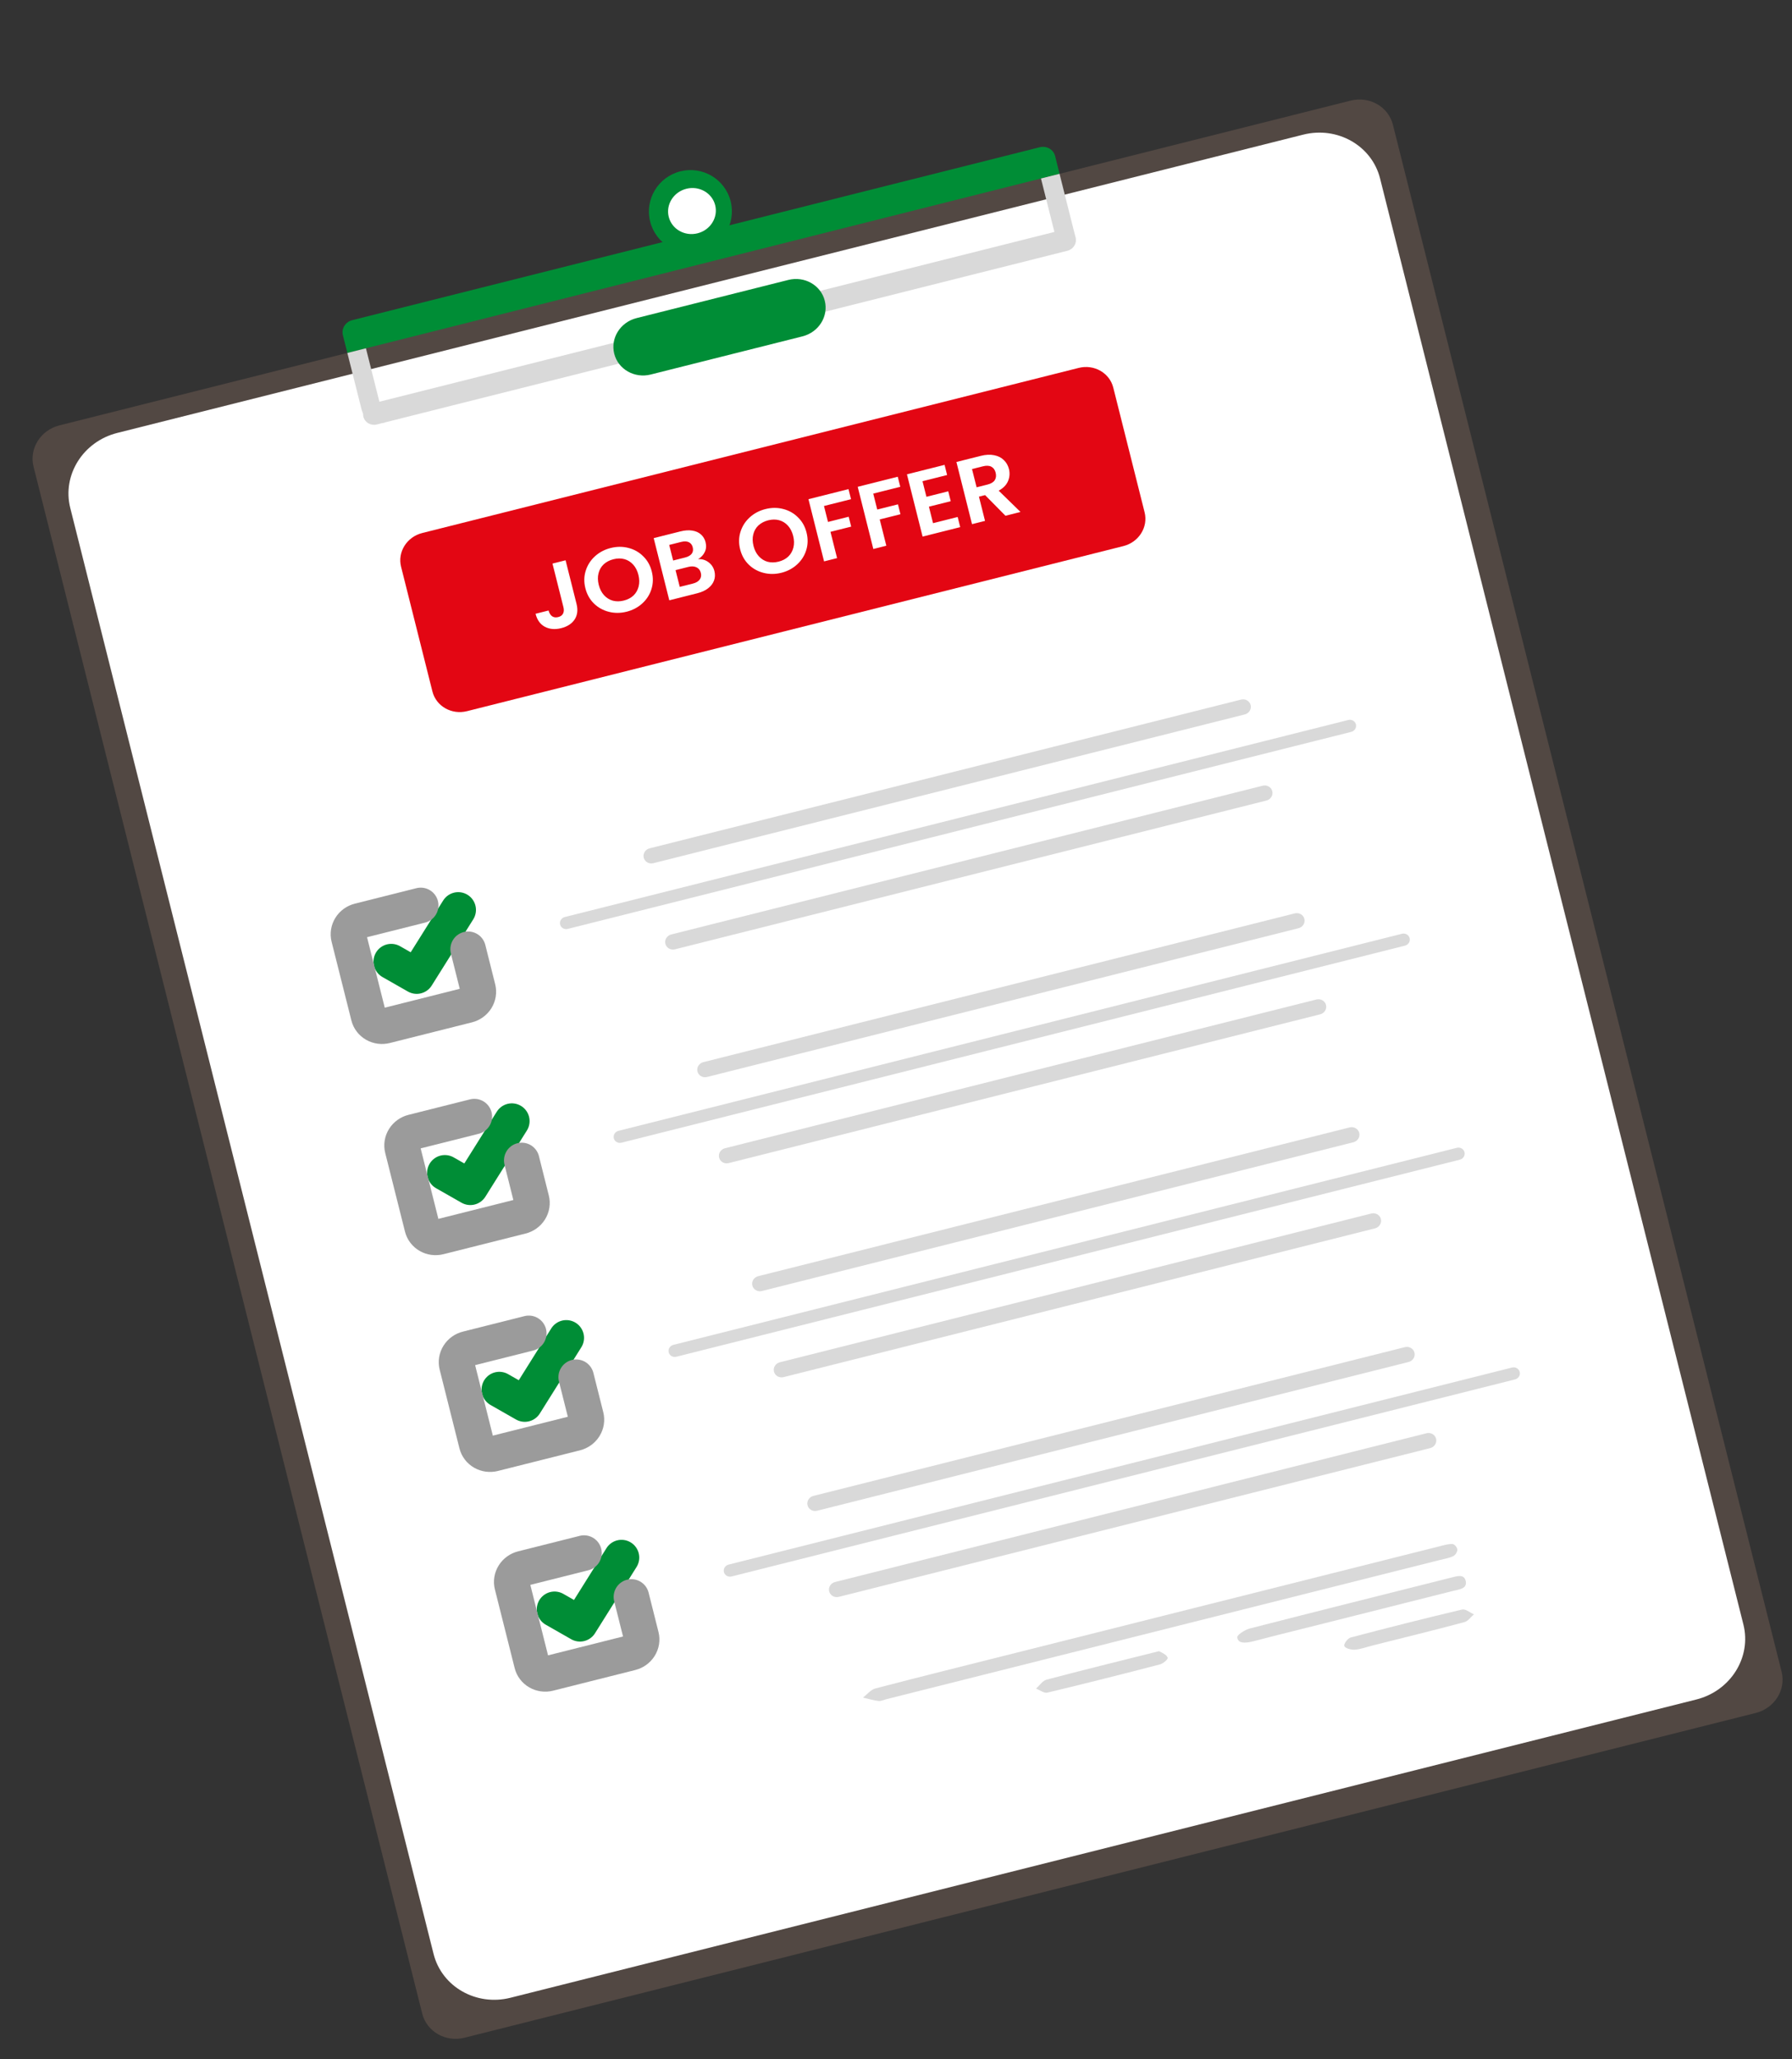 <svg width="101" height="116" viewBox="0 0 101 116" fill="none" xmlns="http://www.w3.org/2000/svg">
<rect x="0" y="0" width="101" height="116" fill="#333333" stroke="none"/>
<g clip-path="url(#clip0_221_5561)">
<path d="M58.6 8.295L19.856 18.035C19.47 18.131 19.233 18.509 19.326 18.879L19.704 20.384C19.797 20.754 20.185 20.975 20.571 20.878L59.315 11.138C59.701 11.041 59.938 10.663 59.845 10.294L59.467 8.788C59.374 8.419 58.986 8.198 58.6 8.295Z" fill="#008D36"/>
<path d="M39.48 14.169C40.733 13.854 41.495 12.587 41.181 11.34C40.868 10.093 39.598 9.337 38.345 9.652C37.092 9.967 36.33 11.234 36.644 12.481C36.957 13.728 38.227 14.484 39.48 14.169Z" fill="#008D36"/>
<path d="M39.315 13.143C40.038 12.961 40.483 12.252 40.309 11.559C40.135 10.867 39.407 10.452 38.684 10.634C37.962 10.816 37.517 11.525 37.691 12.217C37.865 12.91 38.592 13.325 39.315 13.143Z" fill="white"/>
<path d="M76.124 5.668L3.348 23.963C2.287 24.23 1.635 25.27 1.89 26.286L23.798 113.433C24.053 114.449 25.12 115.057 26.18 114.791L98.957 96.496C100.017 96.229 100.67 95.189 100.414 94.173L78.507 7.026C78.251 6.009 77.184 5.402 76.124 5.668Z" fill="#524843"/>
<path d="M73.451 7.585L6.609 24.388C4.681 24.873 3.495 26.763 3.959 28.611L24.437 110.071C24.902 111.919 26.841 113.024 28.769 112.539L95.611 95.736C97.539 95.251 98.725 93.361 98.261 91.513L77.783 10.053C77.319 8.205 75.379 7.1 73.451 7.585Z" fill="white"/>
<path d="M60.797 20.725L23.798 30.026C22.93 30.244 22.396 31.095 22.605 31.926L24.372 38.952C24.581 39.783 25.453 40.28 26.321 40.062L63.32 30.761C64.187 30.543 64.721 29.692 64.512 28.861L62.746 21.835C62.537 21.004 61.664 20.507 60.797 20.725Z" fill="#E30613"/>
<path d="M31.877 31.562L32.495 34.021C32.581 34.362 32.545 34.654 32.387 34.897C32.228 35.136 31.976 35.299 31.63 35.386C31.281 35.474 30.974 35.447 30.709 35.308C30.447 35.167 30.272 34.923 30.185 34.575L30.918 34.391C30.959 34.541 31.025 34.648 31.116 34.715C31.211 34.78 31.326 34.795 31.462 34.761C31.595 34.728 31.686 34.662 31.735 34.564C31.785 34.467 31.792 34.347 31.757 34.207L31.139 31.748L31.877 31.562ZM35.318 34.459C34.975 34.545 34.642 34.547 34.317 34.465C33.992 34.383 33.712 34.227 33.476 33.999C33.24 33.766 33.078 33.478 32.992 33.133C32.906 32.792 32.913 32.465 33.012 32.152C33.111 31.835 33.284 31.564 33.531 31.339C33.779 31.113 34.074 30.957 34.416 30.871C34.761 30.784 35.095 30.782 35.416 30.865C35.741 30.947 36.02 31.104 36.253 31.337C36.489 31.566 36.649 31.851 36.735 32.192C36.822 32.537 36.816 32.867 36.717 33.184C36.621 33.496 36.45 33.765 36.202 33.991C35.955 34.217 35.66 34.373 35.318 34.459ZM35.16 33.831C35.38 33.776 35.562 33.681 35.706 33.545C35.849 33.406 35.945 33.236 35.995 33.035C36.045 32.834 36.04 32.616 35.981 32.382C35.922 32.148 35.824 31.956 35.686 31.805C35.547 31.652 35.382 31.549 35.191 31.497C35 31.446 34.794 31.448 34.575 31.503C34.355 31.558 34.171 31.654 34.023 31.791C33.88 31.927 33.783 32.095 33.733 32.296C33.682 32.494 33.687 32.71 33.745 32.944C33.804 33.178 33.903 33.372 34.042 33.526C34.181 33.679 34.346 33.783 34.538 33.838C34.733 33.889 34.94 33.887 35.16 33.831ZM39.345 31.499C39.56 31.484 39.754 31.54 39.927 31.667C40.1 31.795 40.213 31.962 40.265 32.169C40.312 32.357 40.305 32.535 40.243 32.703C40.184 32.867 40.074 33.012 39.913 33.138C39.752 33.264 39.547 33.358 39.299 33.42L37.723 33.817L36.843 30.314L38.351 29.935C38.599 29.873 38.821 29.858 39.019 29.89C39.219 29.921 39.382 29.994 39.508 30.108C39.636 30.222 39.722 30.366 39.766 30.539C39.818 30.744 39.803 30.929 39.722 31.095C39.645 31.26 39.519 31.395 39.345 31.499ZM37.939 31.575L38.609 31.407C38.784 31.363 38.909 31.292 38.985 31.195C39.06 31.094 39.079 30.974 39.044 30.833C39.009 30.692 38.934 30.596 38.821 30.542C38.707 30.489 38.563 30.484 38.389 30.528L37.718 30.697L37.939 31.575ZM39.051 32.875C39.229 32.83 39.356 32.755 39.434 32.65C39.515 32.545 39.537 32.418 39.5 32.271C39.462 32.12 39.38 32.016 39.255 31.959C39.128 31.898 38.976 31.89 38.798 31.935L38.075 32.117L38.312 33.06L39.051 32.875ZM44.041 32.266C43.698 32.352 43.365 32.354 43.04 32.272C42.715 32.19 42.435 32.035 42.199 31.806C41.963 31.574 41.801 31.285 41.715 30.941C41.629 30.599 41.636 30.272 41.735 29.959C41.834 29.643 42.007 29.372 42.254 29.146C42.502 28.92 42.797 28.764 43.139 28.678C43.484 28.591 43.818 28.589 44.139 28.672C44.464 28.754 44.743 28.911 44.976 29.144C45.212 29.373 45.372 29.658 45.458 30C45.545 30.344 45.539 30.675 45.44 30.991C45.344 31.303 45.172 31.572 44.925 31.798C44.677 32.024 44.383 32.18 44.041 32.266ZM43.883 31.639C44.103 31.583 44.285 31.488 44.429 31.352C44.572 31.213 44.668 31.043 44.718 30.842C44.768 30.641 44.763 30.423 44.704 30.189C44.645 29.955 44.547 29.763 44.409 29.612C44.27 29.459 44.105 29.356 43.914 29.305C43.723 29.253 43.517 29.255 43.297 29.31C43.078 29.366 42.894 29.462 42.746 29.598C42.602 29.734 42.506 29.902 42.456 30.103C42.405 30.301 42.41 30.517 42.468 30.751C42.527 30.985 42.626 31.179 42.765 31.333C42.904 31.486 43.069 31.591 43.261 31.646C43.456 31.696 43.663 31.694 43.883 31.639ZM47.822 27.554L47.965 28.121L46.441 28.504L46.667 29.402L47.834 29.109L47.974 29.666L46.807 29.959L47.179 31.44L46.446 31.624L45.566 28.121L47.822 27.554ZM50.599 26.856L50.741 27.423L49.217 27.806L49.443 28.704L50.611 28.411L50.751 28.968L49.583 29.261L49.955 30.742L49.222 30.926L48.342 27.423L50.599 26.856ZM51.994 27.108L52.215 27.986L53.445 27.677L53.585 28.234L52.355 28.543L52.588 29.472L53.975 29.123L54.119 29.695L51.999 30.228L51.117 26.72L53.238 26.187L53.381 26.759L51.994 27.108ZM56.67 29.054L55.521 27.891L55.175 27.978L55.518 29.343L54.785 29.527L53.905 26.025L55.277 25.68C55.559 25.609 55.812 25.597 56.036 25.644C56.258 25.688 56.439 25.779 56.578 25.918C56.719 26.053 56.816 26.221 56.866 26.422C56.924 26.653 56.907 26.88 56.814 27.102C56.721 27.321 56.545 27.5 56.287 27.64L57.518 28.84L56.67 29.054ZM55.043 27.451L55.655 27.297C55.854 27.247 55.991 27.165 56.066 27.05C56.141 26.932 56.157 26.791 56.116 26.627C56.075 26.466 55.995 26.355 55.876 26.292C55.755 26.227 55.596 26.219 55.397 26.269L54.784 26.423L55.043 27.451Z" fill="white"/>
<path d="M69.947 39.41L36.613 47.789C36.372 47.85 36.224 48.086 36.282 48.317C36.34 48.548 36.582 48.686 36.823 48.626L70.157 40.246C70.398 40.185 70.547 39.949 70.489 39.718C70.431 39.487 70.188 39.349 69.947 39.41Z" fill="#D9D9D9"/>
<path d="M75.989 40.559L31.834 51.658C31.641 51.707 31.523 51.896 31.569 52.081C31.615 52.265 31.809 52.376 32.002 52.327L76.157 41.228C76.35 41.179 76.468 40.99 76.422 40.805C76.375 40.62 76.181 40.51 75.989 40.559Z" fill="#D9D9D9"/>
<path d="M71.167 44.261L37.833 52.64C37.592 52.701 37.444 52.937 37.502 53.168C37.56 53.399 37.802 53.537 38.043 53.477L71.377 45.097C71.618 45.036 71.766 44.8 71.708 44.569C71.65 44.338 71.408 44.2 71.167 44.261Z" fill="#D9D9D9"/>
<path d="M22.051 54.17L23.485 54.987L25.826 51.257" stroke="#008D36" stroke-width="2" stroke-linecap="round" stroke-linejoin="round"/>
<path d="M26.383 53.473L26.94 55.69C26.989 55.886 26.955 56.094 26.846 56.269C26.736 56.444 26.559 56.571 26.355 56.622L21.73 57.785C21.526 57.836 21.31 57.808 21.131 57.706C20.951 57.603 20.823 57.436 20.774 57.24L19.659 52.807C19.61 52.611 19.644 52.403 19.754 52.228C19.863 52.053 20.04 51.926 20.244 51.875L23.713 51.003" stroke="#9B9B9B" stroke-width="2" stroke-linecap="round" stroke-linejoin="round"/>
<path d="M25.073 66.067L26.508 66.884L28.848 63.154" stroke="#008D36" stroke-width="2" stroke-linecap="round" stroke-linejoin="round"/>
<path d="M29.405 65.37L29.962 67.587C30.011 67.782 29.977 67.991 29.868 68.166C29.758 68.341 29.581 68.468 29.377 68.519L24.752 69.682C24.548 69.733 24.332 69.705 24.153 69.602C23.973 69.5 23.845 69.333 23.796 69.137L22.681 64.704C22.632 64.508 22.666 64.3 22.776 64.125C22.886 63.95 23.062 63.823 23.266 63.772L26.735 62.9" stroke="#9B9B9B" stroke-width="2" stroke-linecap="round" stroke-linejoin="round"/>
<path d="M72.975 51.453L39.641 59.833C39.4 59.893 39.252 60.13 39.31 60.361C39.368 60.592 39.61 60.73 39.851 60.669L73.185 52.289C73.426 52.229 73.575 51.992 73.516 51.761C73.458 51.531 73.216 51.392 72.975 51.453Z" fill="#D9D9D9"/>
<path d="M79.016 52.602L34.861 63.702C34.669 63.75 34.55 63.939 34.596 64.124C34.643 64.309 34.837 64.419 35.029 64.371L79.184 53.271C79.377 53.223 79.496 53.033 79.449 52.849C79.403 52.664 79.209 52.553 79.016 52.602Z" fill="#D9D9D9"/>
<path d="M74.194 56.304L40.86 64.684C40.619 64.744 40.471 64.981 40.529 65.212C40.587 65.443 40.829 65.581 41.07 65.52L74.404 57.14C74.645 57.08 74.794 56.843 74.736 56.612C74.678 56.382 74.435 56.243 74.194 56.304Z" fill="#D9D9D9"/>
<path d="M28.142 78.277L29.577 79.095L31.917 75.364" stroke="#008D36" stroke-width="2" stroke-linecap="round" stroke-linejoin="round"/>
<path d="M32.474 77.581L33.032 79.797C33.081 79.993 33.047 80.201 32.937 80.376C32.827 80.551 32.651 80.678 32.446 80.73L27.822 81.892C27.617 81.944 27.401 81.915 27.222 81.813C27.043 81.711 26.914 81.543 26.865 81.347L25.751 76.915C25.701 76.719 25.735 76.51 25.845 76.335C25.955 76.16 26.131 76.033 26.336 75.982L29.804 75.11" stroke="#9B9B9B" stroke-width="2" stroke-linecap="round" stroke-linejoin="round"/>
<path d="M76.068 63.51L42.734 71.89C42.493 71.95 42.344 72.187 42.403 72.418C42.461 72.649 42.703 72.787 42.944 72.726L76.278 64.346C76.519 64.286 76.667 64.049 76.609 63.819C76.551 63.588 76.309 63.45 76.068 63.51Z" fill="#D9D9D9"/>
<path d="M82.109 64.659L37.954 75.759C37.761 75.807 37.643 75.996 37.689 76.181C37.736 76.366 37.929 76.477 38.122 76.428L82.277 65.328C82.47 65.28 82.588 65.091 82.542 64.906C82.495 64.721 82.302 64.611 82.109 64.659Z" fill="#D9D9D9"/>
<path d="M77.287 68.361L43.953 76.74C43.712 76.801 43.564 77.037 43.622 77.268C43.68 77.499 43.922 77.637 44.163 77.577L77.497 69.197C77.738 69.136 77.887 68.9 77.829 68.669C77.77 68.438 77.528 68.3 77.287 68.361Z" fill="#D9D9D9"/>
<path d="M31.254 90.655L32.689 91.473L35.029 87.742" stroke="#008D36" stroke-width="2" stroke-linecap="round" stroke-linejoin="round"/>
<path d="M35.586 89.959L36.143 92.175C36.193 92.371 36.159 92.579 36.049 92.754C35.939 92.929 35.763 93.056 35.558 93.107L30.933 94.27C30.729 94.322 30.513 94.293 30.334 94.191C30.154 94.088 30.026 93.921 29.977 93.725L28.863 89.293C28.813 89.097 28.847 88.888 28.957 88.713C29.067 88.538 29.243 88.411 29.448 88.36L32.916 87.488" stroke="#9B9B9B" stroke-width="2" stroke-linecap="round" stroke-linejoin="round"/>
<path d="M79.179 75.888L45.845 84.268C45.604 84.328 45.456 84.565 45.514 84.796C45.572 85.027 45.814 85.165 46.055 85.104L79.389 76.724C79.63 76.664 79.779 76.427 79.721 76.197C79.662 75.966 79.42 75.827 79.179 75.888Z" fill="#D9D9D9"/>
<path d="M85.221 77.037L41.066 88.137C40.873 88.185 40.754 88.374 40.801 88.559C40.847 88.744 41.041 88.854 41.234 88.806L85.389 77.706C85.582 77.658 85.7 77.469 85.654 77.284C85.607 77.099 85.413 76.989 85.221 77.037Z" fill="#D9D9D9"/>
<path d="M80.399 80.739L47.065 89.118C46.824 89.179 46.675 89.415 46.733 89.646C46.792 89.877 47.034 90.015 47.275 89.955L80.609 81.575C80.85 81.514 80.998 81.278 80.94 81.047C80.882 80.816 80.64 80.678 80.399 80.739Z" fill="#D9D9D9"/>
<path d="M59.711 92.492C66.89 90.687 73.981 88.903 81.073 87.122C81.333 87.057 81.612 86.969 81.856 86.978C81.984 86.982 82.122 87.162 82.135 87.284C82.147 87.398 82.041 87.594 81.912 87.659C81.686 87.771 81.402 87.815 81.141 87.881C70.745 90.495 60.349 93.108 49.953 95.721C49.808 95.758 49.642 95.838 49.521 95.822C49.216 95.781 48.932 95.697 48.64 95.63C48.871 95.453 49.078 95.183 49.339 95.114C51.977 94.426 54.624 93.77 57.269 93.105C58.054 92.908 58.839 92.711 59.711 92.492Z" fill="#D9D9D9"/>
<path d="M74.662 91.441C73.268 91.792 71.959 92.112 70.656 92.453C70.188 92.575 69.763 92.596 69.734 92.225C69.724 92.099 70.165 91.808 70.437 91.738C74.207 90.77 77.984 89.828 81.759 88.878C82.149 88.78 82.525 88.659 82.611 89.071C82.7 89.498 82.251 89.531 81.892 89.621C79.512 90.224 77.131 90.82 74.662 91.441Z" fill="#D9D9D9"/>
<path d="M65.325 93.014C65.55 93.127 65.777 93.237 65.812 93.392C65.831 93.48 65.553 93.714 65.376 93.76C63.264 94.309 61.149 94.845 59.027 95.351C58.843 95.395 58.606 95.204 58.394 95.122C58.59 94.949 58.76 94.679 58.988 94.619C61.069 94.069 63.159 93.555 65.325 93.014Z" fill="#D9D9D9"/>
<path d="M77.397 92.686C76.991 92.787 76.664 92.914 76.353 92.931C76.134 92.943 75.802 92.842 75.766 92.723C75.728 92.602 75.961 92.289 76.126 92.245C78.213 91.694 80.307 91.166 82.408 90.669C82.599 90.624 82.849 90.843 83.072 90.94C82.895 91.09 82.742 91.324 82.539 91.378C80.859 91.826 79.169 92.24 77.397 92.686Z" fill="#D9D9D9"/>
<path d="M19.578 19.883L20.625 19.62L21.677 23.801C21.098 23.947 20.516 23.615 20.377 23.061L19.578 19.883Z" fill="#D9D9D9"/>
<path d="M58.671 10.055L59.718 9.792L60.602 13.305C60.671 13.582 60.493 13.865 60.204 13.938L59.681 14.07L58.671 10.055Z" fill="#D9D9D9"/>
<path d="M59.865 12.956L20.946 22.74C20.608 22.825 20.401 23.156 20.482 23.479C20.563 23.802 20.903 23.996 21.24 23.911L60.159 14.127C60.496 14.042 60.704 13.711 60.623 13.388C60.541 13.065 60.202 12.871 59.865 12.956Z" fill="#D9D9D9"/>
<path d="M44.429 15.77L35.877 17.92C34.962 18.15 34.398 19.048 34.619 19.925C34.839 20.803 35.761 21.328 36.676 21.098L45.228 18.948C46.144 18.718 46.707 17.82 46.486 16.942C46.266 16.064 45.345 15.54 44.429 15.77Z" fill="#008D36"/>
</g>
<defs>
<clipPath id="clip0_221_5561">
<rect width="79" height="99" fill="white" transform="translate(0.124 19.26) rotate(-14.111)"/>
</clipPath>
</defs>
</svg>
